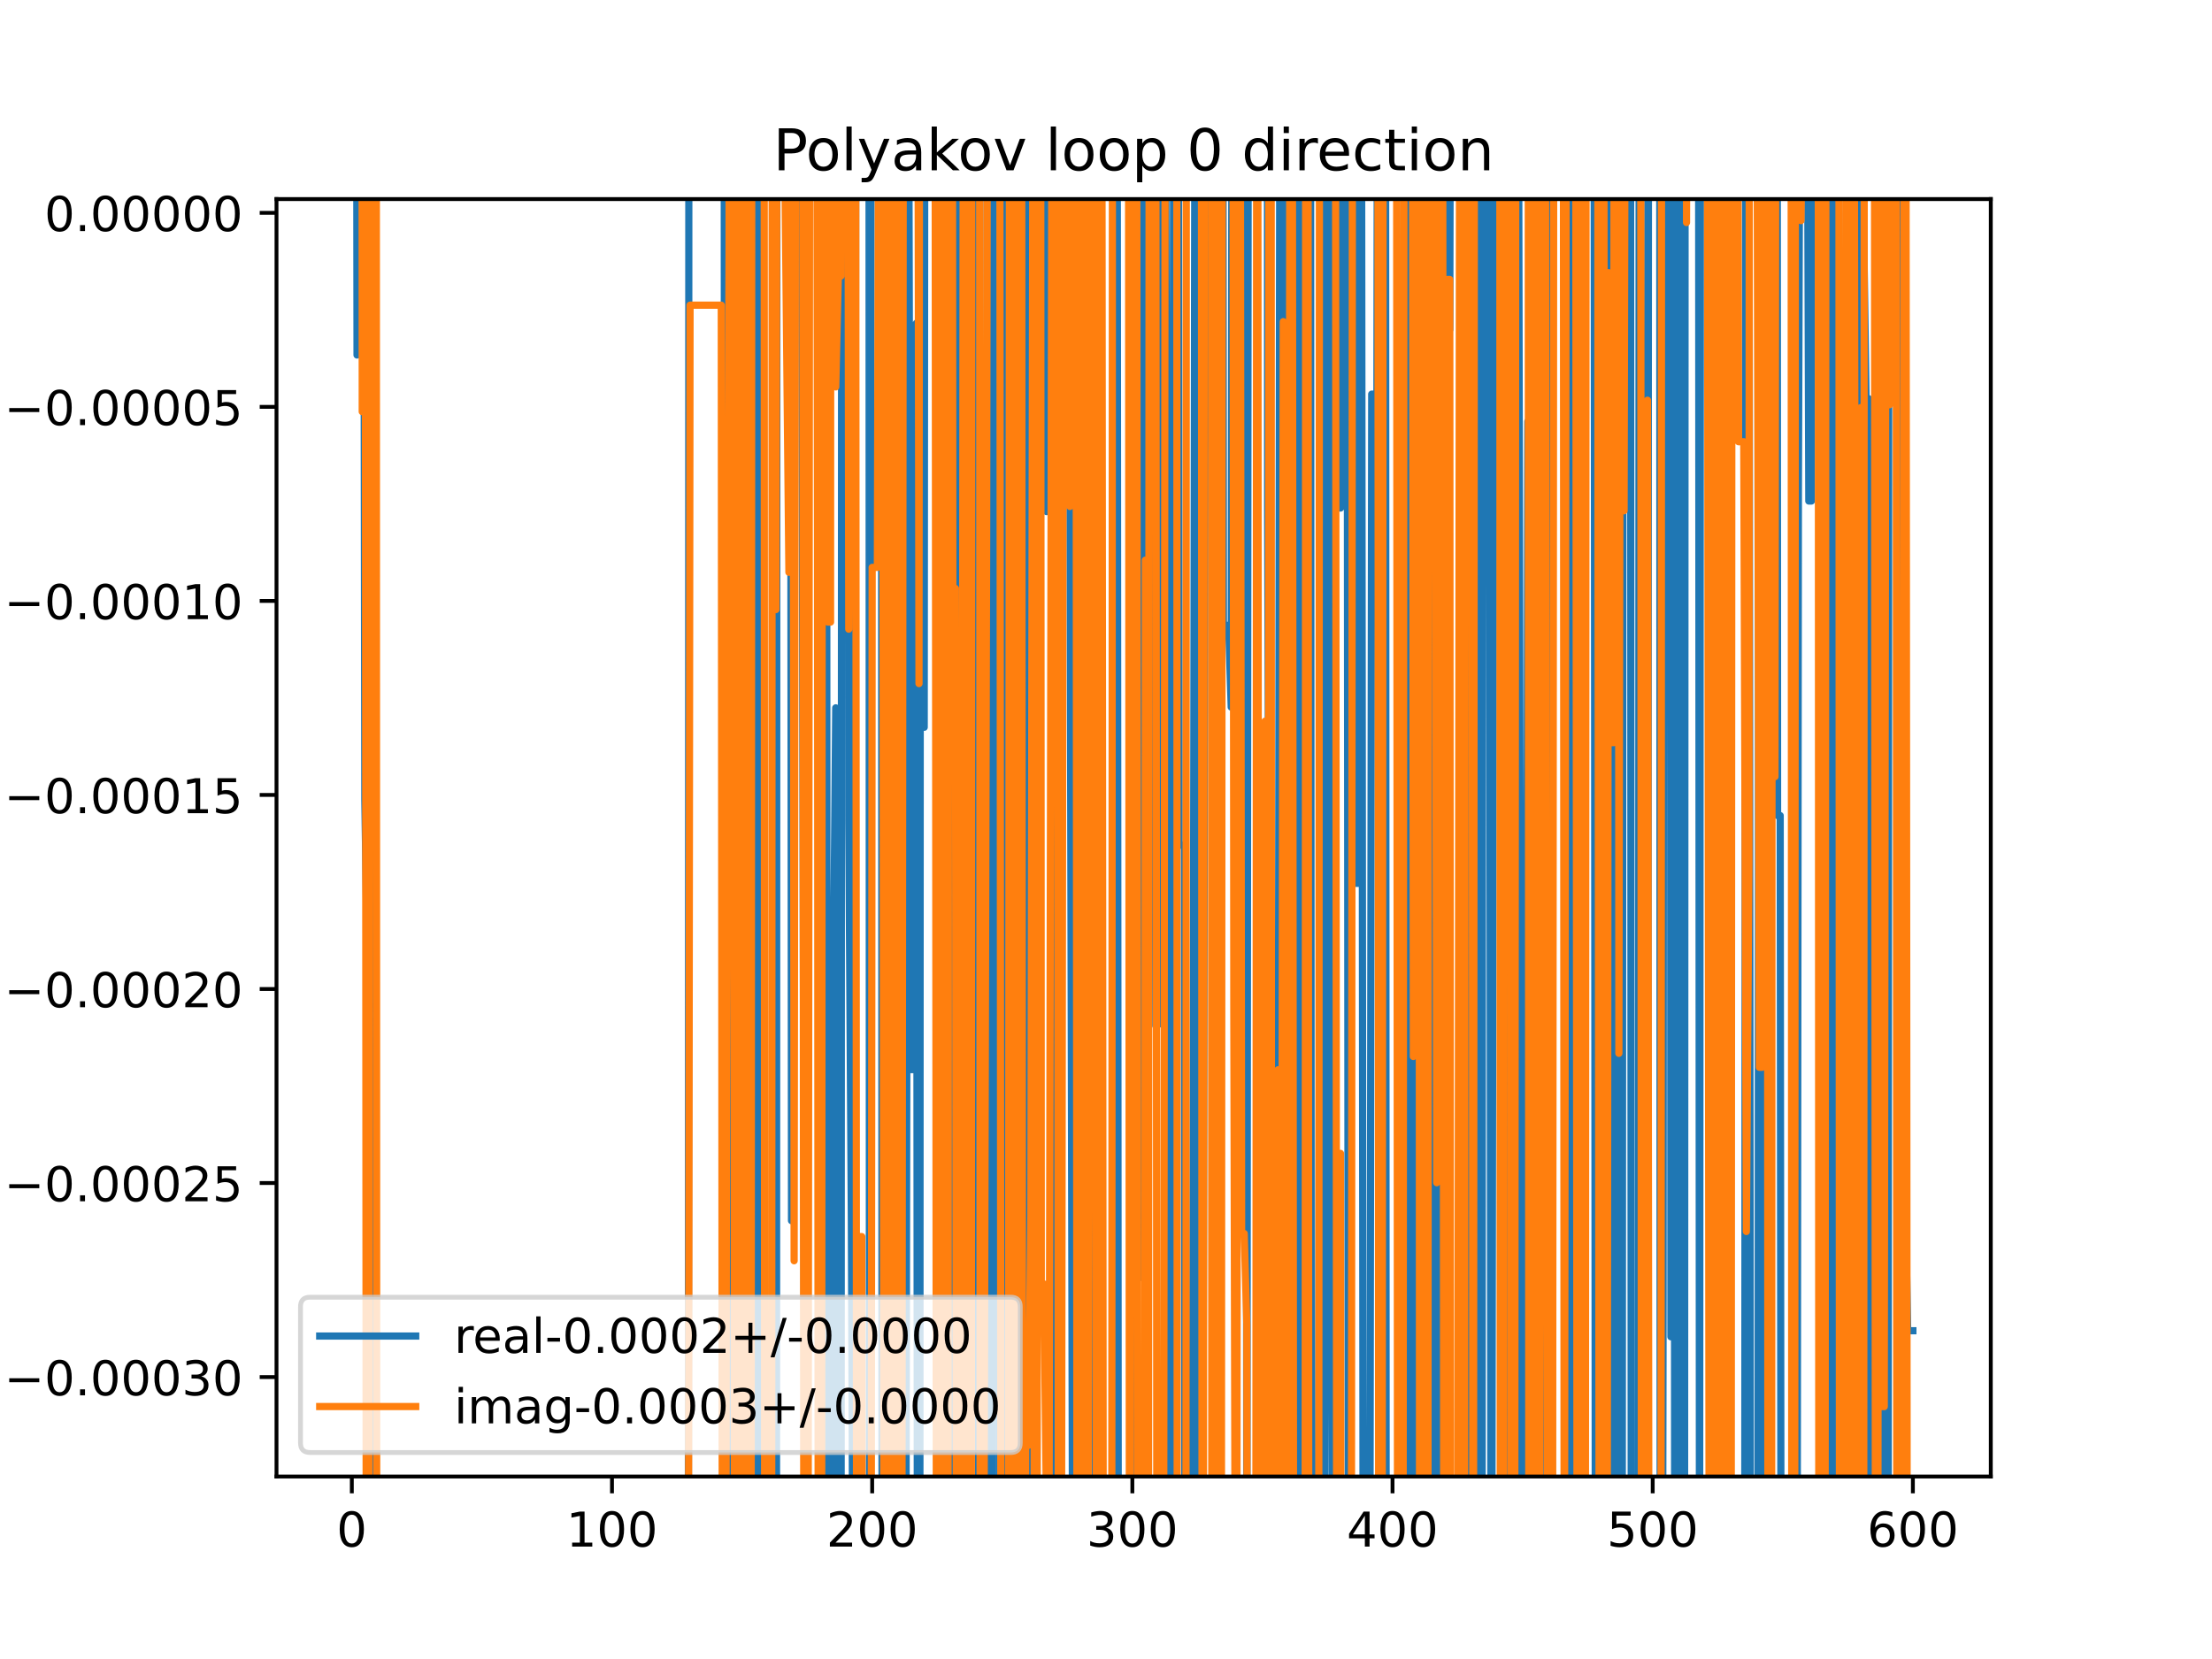 <?xml version="1.0" encoding="utf-8" standalone="no"?>
<!DOCTYPE svg PUBLIC "-//W3C//DTD SVG 1.1//EN"
  "http://www.w3.org/Graphics/SVG/1.1/DTD/svg11.dtd">
<!-- Created with matplotlib (https://matplotlib.org/) -->
<svg height="345.6pt" version="1.1" viewBox="0 0 460.8 345.6" width="460.8pt" xmlns="http://www.w3.org/2000/svg" xmlns:xlink="http://www.w3.org/1999/xlink">
 <defs>
  <style type="text/css">
*{stroke-linecap:butt;stroke-linejoin:round;}
  </style>
 </defs>
 <g id="figure_1">
  <g id="patch_1">
   <path d="M 0 345.6 
L 460.8 345.6 
L 460.8 0 
L 0 0 
z
" style="fill:#ffffff;"/>
  </g>
  <g id="axes_1">
   <g id="patch_2">
    <path d="M 57.6 307.584 
L 414.72 307.584 
L 414.72 41.472 
L 57.6 41.472 
z
" style="fill:#ffffff;"/>
   </g>
   <g id="matplotlib.axis_1">
    <g id="xtick_1">
     <g id="line2d_1">
      <defs>
       <path d="M 0 0 
L 0 3.5 
" id="macf1216d82" style="stroke:#000000;stroke-width:0.8;"/>
      </defs>
      <g>
       <use style="stroke:#000000;stroke-width:0.8;" x="73.291" xlink:href="#macf1216d82" y="307.584"/>
      </g>
     </g>
     <g id="text_1">
      <!-- 0 -->
      <defs>
       <path d="M 31.781 66.406 
Q 24.172 66.406 20.328 58.906 
Q 16.5 51.422 16.5 36.375 
Q 16.5 21.391 20.328 13.891 
Q 24.172 6.391 31.781 6.391 
Q 39.453 6.391 43.281 13.891 
Q 47.125 21.391 47.125 36.375 
Q 47.125 51.422 43.281 58.906 
Q 39.453 66.406 31.781 66.406 
z
M 31.781 74.219 
Q 44.047 74.219 50.516 64.516 
Q 56.984 54.828 56.984 36.375 
Q 56.984 17.969 50.516 8.266 
Q 44.047 -1.422 31.781 -1.422 
Q 19.531 -1.422 13.062 8.266 
Q 6.594 17.969 6.594 36.375 
Q 6.594 54.828 13.062 64.516 
Q 19.531 74.219 31.781 74.219 
z
" id="DejaVuSans-48"/>
      </defs>
      <g transform="translate(70.109 322.182)scale(0.1 -0.1)">
       <use xlink:href="#DejaVuSans-48"/>
      </g>
     </g>
    </g>
    <g id="xtick_2">
     <g id="line2d_2">
      <g>
       <use style="stroke:#000000;stroke-width:0.8;" x="127.49" xlink:href="#macf1216d82" y="307.584"/>
      </g>
     </g>
     <g id="text_2">
      <!-- 100 -->
      <defs>
       <path d="M 12.406 8.297 
L 28.516 8.297 
L 28.516 63.922 
L 10.984 60.406 
L 10.984 69.391 
L 28.422 72.906 
L 38.281 72.906 
L 38.281 8.297 
L 54.391 8.297 
L 54.391 0 
L 12.406 0 
z
" id="DejaVuSans-49"/>
      </defs>
      <g transform="translate(117.946 322.182)scale(0.1 -0.1)">
       <use xlink:href="#DejaVuSans-49"/>
       <use x="63.623" xlink:href="#DejaVuSans-48"/>
       <use x="127.246" xlink:href="#DejaVuSans-48"/>
      </g>
     </g>
    </g>
    <g id="xtick_3">
     <g id="line2d_3">
      <g>
       <use style="stroke:#000000;stroke-width:0.8;" x="181.69" xlink:href="#macf1216d82" y="307.584"/>
      </g>
     </g>
     <g id="text_3">
      <!-- 200 -->
      <defs>
       <path d="M 19.188 8.297 
L 53.609 8.297 
L 53.609 0 
L 7.328 0 
L 7.328 8.297 
Q 12.938 14.109 22.625 23.891 
Q 32.328 33.688 34.812 36.531 
Q 39.547 41.844 41.422 45.531 
Q 43.312 49.219 43.312 52.781 
Q 43.312 58.594 39.234 62.25 
Q 35.156 65.922 28.609 65.922 
Q 23.969 65.922 18.812 64.312 
Q 13.672 62.703 7.812 59.422 
L 7.812 69.391 
Q 13.766 71.781 18.938 73 
Q 24.125 74.219 28.422 74.219 
Q 39.75 74.219 46.484 68.547 
Q 53.219 62.891 53.219 53.422 
Q 53.219 48.922 51.531 44.891 
Q 49.859 40.875 45.406 35.406 
Q 44.188 33.984 37.641 27.219 
Q 31.109 20.453 19.188 8.297 
z
" id="DejaVuSans-50"/>
      </defs>
      <g transform="translate(172.146 322.182)scale(0.1 -0.1)">
       <use xlink:href="#DejaVuSans-50"/>
       <use x="63.623" xlink:href="#DejaVuSans-48"/>
       <use x="127.246" xlink:href="#DejaVuSans-48"/>
      </g>
     </g>
    </g>
    <g id="xtick_4">
     <g id="line2d_4">
      <g>
       <use style="stroke:#000000;stroke-width:0.8;" x="235.889" xlink:href="#macf1216d82" y="307.584"/>
      </g>
     </g>
     <g id="text_4">
      <!-- 300 -->
      <defs>
       <path d="M 40.578 39.312 
Q 47.656 37.797 51.625 33 
Q 55.609 28.219 55.609 21.188 
Q 55.609 10.406 48.188 4.484 
Q 40.766 -1.422 27.094 -1.422 
Q 22.516 -1.422 17.656 -0.516 
Q 12.797 0.391 7.625 2.203 
L 7.625 11.719 
Q 11.719 9.328 16.594 8.109 
Q 21.484 6.891 26.812 6.891 
Q 36.078 6.891 40.938 10.547 
Q 45.797 14.203 45.797 21.188 
Q 45.797 27.641 41.281 31.266 
Q 36.766 34.906 28.719 34.906 
L 20.219 34.906 
L 20.219 43.016 
L 29.109 43.016 
Q 36.375 43.016 40.234 45.922 
Q 44.094 48.828 44.094 54.297 
Q 44.094 59.906 40.109 62.906 
Q 36.141 65.922 28.719 65.922 
Q 24.656 65.922 20.016 65.031 
Q 15.375 64.156 9.812 62.312 
L 9.812 71.094 
Q 15.438 72.656 20.344 73.438 
Q 25.25 74.219 29.594 74.219 
Q 40.828 74.219 47.359 69.109 
Q 53.906 64.016 53.906 55.328 
Q 53.906 49.266 50.438 45.094 
Q 46.969 40.922 40.578 39.312 
z
" id="DejaVuSans-51"/>
      </defs>
      <g transform="translate(226.345 322.182)scale(0.1 -0.1)">
       <use xlink:href="#DejaVuSans-51"/>
       <use x="63.623" xlink:href="#DejaVuSans-48"/>
       <use x="127.246" xlink:href="#DejaVuSans-48"/>
      </g>
     </g>
    </g>
    <g id="xtick_5">
     <g id="line2d_5">
      <g>
       <use style="stroke:#000000;stroke-width:0.8;" x="290.088" xlink:href="#macf1216d82" y="307.584"/>
      </g>
     </g>
     <g id="text_5">
      <!-- 400 -->
      <defs>
       <path d="M 37.797 64.312 
L 12.891 25.391 
L 37.797 25.391 
z
M 35.203 72.906 
L 47.609 72.906 
L 47.609 25.391 
L 58.016 25.391 
L 58.016 17.188 
L 47.609 17.188 
L 47.609 0 
L 37.797 0 
L 37.797 17.188 
L 4.891 17.188 
L 4.891 26.703 
z
" id="DejaVuSans-52"/>
      </defs>
      <g transform="translate(280.545 322.182)scale(0.1 -0.1)">
       <use xlink:href="#DejaVuSans-52"/>
       <use x="63.623" xlink:href="#DejaVuSans-48"/>
       <use x="127.246" xlink:href="#DejaVuSans-48"/>
      </g>
     </g>
    </g>
    <g id="xtick_6">
     <g id="line2d_6">
      <g>
       <use style="stroke:#000000;stroke-width:0.8;" x="344.288" xlink:href="#macf1216d82" y="307.584"/>
      </g>
     </g>
     <g id="text_6">
      <!-- 500 -->
      <defs>
       <path d="M 10.797 72.906 
L 49.516 72.906 
L 49.516 64.594 
L 19.828 64.594 
L 19.828 46.734 
Q 21.969 47.469 24.109 47.828 
Q 26.266 48.188 28.422 48.188 
Q 40.625 48.188 47.75 41.5 
Q 54.891 34.812 54.891 23.391 
Q 54.891 11.625 47.562 5.094 
Q 40.234 -1.422 26.906 -1.422 
Q 22.312 -1.422 17.547 -0.641 
Q 12.797 0.141 7.719 1.703 
L 7.719 11.625 
Q 12.109 9.234 16.797 8.062 
Q 21.484 6.891 26.703 6.891 
Q 35.156 6.891 40.078 11.328 
Q 45.016 15.766 45.016 23.391 
Q 45.016 31 40.078 35.438 
Q 35.156 39.891 26.703 39.891 
Q 22.75 39.891 18.812 39.016 
Q 14.891 38.141 10.797 36.281 
z
" id="DejaVuSans-53"/>
      </defs>
      <g transform="translate(334.744 322.182)scale(0.1 -0.1)">
       <use xlink:href="#DejaVuSans-53"/>
       <use x="63.623" xlink:href="#DejaVuSans-48"/>
       <use x="127.246" xlink:href="#DejaVuSans-48"/>
      </g>
     </g>
    </g>
    <g id="xtick_7">
     <g id="line2d_7">
      <g>
       <use style="stroke:#000000;stroke-width:0.8;" x="398.487" xlink:href="#macf1216d82" y="307.584"/>
      </g>
     </g>
     <g id="text_7">
      <!-- 600 -->
      <defs>
       <path d="M 33.016 40.375 
Q 26.375 40.375 22.484 35.828 
Q 18.609 31.297 18.609 23.391 
Q 18.609 15.531 22.484 10.953 
Q 26.375 6.391 33.016 6.391 
Q 39.656 6.391 43.531 10.953 
Q 47.406 15.531 47.406 23.391 
Q 47.406 31.297 43.531 35.828 
Q 39.656 40.375 33.016 40.375 
z
M 52.594 71.297 
L 52.594 62.312 
Q 48.875 64.062 45.094 64.984 
Q 41.312 65.922 37.594 65.922 
Q 27.828 65.922 22.672 59.328 
Q 17.531 52.734 16.797 39.406 
Q 19.672 43.656 24.016 45.922 
Q 28.375 48.188 33.594 48.188 
Q 44.578 48.188 50.953 41.516 
Q 57.328 34.859 57.328 23.391 
Q 57.328 12.156 50.688 5.359 
Q 44.047 -1.422 33.016 -1.422 
Q 20.359 -1.422 13.672 8.266 
Q 6.984 17.969 6.984 36.375 
Q 6.984 53.656 15.188 63.938 
Q 23.391 74.219 37.203 74.219 
Q 40.922 74.219 44.703 73.484 
Q 48.484 72.75 52.594 71.297 
z
" id="DejaVuSans-54"/>
      </defs>
      <g transform="translate(388.944 322.182)scale(0.1 -0.1)">
       <use xlink:href="#DejaVuSans-54"/>
       <use x="63.623" xlink:href="#DejaVuSans-48"/>
       <use x="127.246" xlink:href="#DejaVuSans-48"/>
      </g>
     </g>
    </g>
   </g>
   <g id="matplotlib.axis_2">
    <g id="ytick_1">
     <g id="line2d_8">
      <defs>
       <path d="M 0 0 
L -3.5 0 
" id="m97158132b6" style="stroke:#000000;stroke-width:0.8;"/>
      </defs>
      <g>
       <use style="stroke:#000000;stroke-width:0.8;" x="57.6" xlink:href="#m97158132b6" y="286.867"/>
      </g>
     </g>
     <g id="text_8">
      <!-- −0.00030 -->
      <defs>
       <path d="M 10.594 35.5 
L 73.188 35.5 
L 73.188 27.203 
L 10.594 27.203 
z
" id="DejaVuSans-8722"/>
       <path d="M 10.688 12.406 
L 21 12.406 
L 21 0 
L 10.688 0 
z
" id="DejaVuSans-46"/>
      </defs>
      <g transform="translate(0.867 290.666)scale(0.1 -0.1)">
       <use xlink:href="#DejaVuSans-8722"/>
       <use x="83.789" xlink:href="#DejaVuSans-48"/>
       <use x="147.412" xlink:href="#DejaVuSans-46"/>
       <use x="179.199" xlink:href="#DejaVuSans-48"/>
       <use x="242.822" xlink:href="#DejaVuSans-48"/>
       <use x="306.445" xlink:href="#DejaVuSans-48"/>
       <use x="370.068" xlink:href="#DejaVuSans-51"/>
       <use x="433.691" xlink:href="#DejaVuSans-48"/>
      </g>
     </g>
    </g>
    <g id="ytick_2">
     <g id="line2d_9">
      <g>
       <use style="stroke:#000000;stroke-width:0.8;" x="57.6" xlink:href="#m97158132b6" y="246.445"/>
      </g>
     </g>
     <g id="text_9">
      <!-- −0.00025 -->
      <g transform="translate(0.867 250.244)scale(0.1 -0.1)">
       <use xlink:href="#DejaVuSans-8722"/>
       <use x="83.789" xlink:href="#DejaVuSans-48"/>
       <use x="147.412" xlink:href="#DejaVuSans-46"/>
       <use x="179.199" xlink:href="#DejaVuSans-48"/>
       <use x="242.822" xlink:href="#DejaVuSans-48"/>
       <use x="306.445" xlink:href="#DejaVuSans-48"/>
       <use x="370.068" xlink:href="#DejaVuSans-50"/>
       <use x="433.691" xlink:href="#DejaVuSans-53"/>
      </g>
     </g>
    </g>
    <g id="ytick_3">
     <g id="line2d_10">
      <g>
       <use style="stroke:#000000;stroke-width:0.8;" x="57.6" xlink:href="#m97158132b6" y="206.023"/>
      </g>
     </g>
     <g id="text_10">
      <!-- −0.00020 -->
      <g transform="translate(0.867 209.822)scale(0.1 -0.1)">
       <use xlink:href="#DejaVuSans-8722"/>
       <use x="83.789" xlink:href="#DejaVuSans-48"/>
       <use x="147.412" xlink:href="#DejaVuSans-46"/>
       <use x="179.199" xlink:href="#DejaVuSans-48"/>
       <use x="242.822" xlink:href="#DejaVuSans-48"/>
       <use x="306.445" xlink:href="#DejaVuSans-48"/>
       <use x="370.068" xlink:href="#DejaVuSans-50"/>
       <use x="433.691" xlink:href="#DejaVuSans-48"/>
      </g>
     </g>
    </g>
    <g id="ytick_4">
     <g id="line2d_11">
      <g>
       <use style="stroke:#000000;stroke-width:0.8;" x="57.6" xlink:href="#m97158132b6" y="165.601"/>
      </g>
     </g>
     <g id="text_11">
      <!-- −0.00015 -->
      <g transform="translate(0.867 169.401)scale(0.1 -0.1)">
       <use xlink:href="#DejaVuSans-8722"/>
       <use x="83.789" xlink:href="#DejaVuSans-48"/>
       <use x="147.412" xlink:href="#DejaVuSans-46"/>
       <use x="179.199" xlink:href="#DejaVuSans-48"/>
       <use x="242.822" xlink:href="#DejaVuSans-48"/>
       <use x="306.445" xlink:href="#DejaVuSans-48"/>
       <use x="370.068" xlink:href="#DejaVuSans-49"/>
       <use x="433.691" xlink:href="#DejaVuSans-53"/>
      </g>
     </g>
    </g>
    <g id="ytick_5">
     <g id="line2d_12">
      <g>
       <use style="stroke:#000000;stroke-width:0.8;" x="57.6" xlink:href="#m97158132b6" y="125.18"/>
      </g>
     </g>
     <g id="text_12">
      <!-- −0.00010 -->
      <g transform="translate(0.867 128.979)scale(0.1 -0.1)">
       <use xlink:href="#DejaVuSans-8722"/>
       <use x="83.789" xlink:href="#DejaVuSans-48"/>
       <use x="147.412" xlink:href="#DejaVuSans-46"/>
       <use x="179.199" xlink:href="#DejaVuSans-48"/>
       <use x="242.822" xlink:href="#DejaVuSans-48"/>
       <use x="306.445" xlink:href="#DejaVuSans-48"/>
       <use x="370.068" xlink:href="#DejaVuSans-49"/>
       <use x="433.691" xlink:href="#DejaVuSans-48"/>
      </g>
     </g>
    </g>
    <g id="ytick_6">
     <g id="line2d_13">
      <g>
       <use style="stroke:#000000;stroke-width:0.8;" x="57.6" xlink:href="#m97158132b6" y="84.758"/>
      </g>
     </g>
     <g id="text_13">
      <!-- −0.00005 -->
      <g transform="translate(0.867 88.557)scale(0.1 -0.1)">
       <use xlink:href="#DejaVuSans-8722"/>
       <use x="83.789" xlink:href="#DejaVuSans-48"/>
       <use x="147.412" xlink:href="#DejaVuSans-46"/>
       <use x="179.199" xlink:href="#DejaVuSans-48"/>
       <use x="242.822" xlink:href="#DejaVuSans-48"/>
       <use x="306.445" xlink:href="#DejaVuSans-48"/>
       <use x="370.068" xlink:href="#DejaVuSans-48"/>
       <use x="433.691" xlink:href="#DejaVuSans-53"/>
      </g>
     </g>
    </g>
    <g id="ytick_7">
     <g id="line2d_14">
      <g>
       <use style="stroke:#000000;stroke-width:0.8;" x="57.6" xlink:href="#m97158132b6" y="44.336"/>
      </g>
     </g>
     <g id="text_14">
      <!-- 0.00000 -->
      <g transform="translate(9.247 48.135)scale(0.1 -0.1)">
       <use xlink:href="#DejaVuSans-48"/>
       <use x="63.623" xlink:href="#DejaVuSans-46"/>
       <use x="95.41" xlink:href="#DejaVuSans-48"/>
       <use x="159.033" xlink:href="#DejaVuSans-48"/>
       <use x="222.656" xlink:href="#DejaVuSans-48"/>
       <use x="286.279" xlink:href="#DejaVuSans-48"/>
       <use x="349.902" xlink:href="#DejaVuSans-48"/>
      </g>
     </g>
    </g>
   </g>
   <g id="line2d_15">
    <path clip-path="url(#pd4bbd27fff)" d="M 74.273 -1 
L 74.375 73.958 
L 74.438 -1 
M 75.751 -1 
L 76.001 166.616 
L 76.543 202.01 
L 76.707 -1 
M 77.238 -1 
L 77.353 346.6 
M 143.391 346.6 
L 143.509 -1 
M 150.851 -1 
L 151.066 346.6 
M 151.688 346.6 
L 151.941 -1 
M 153.147 -1 
L 153.299 346.6 
M 154.205 346.6 
L 154.321 -1 
M 157.538 -1 
L 157.801 346.6 
M 157.975 346.6 
L 158.384 178.918 
L 158.926 178.918 
L 159.096 -1 
M 161.243 -1 
L 161.421 346.6 
M 161.753 346.6 
L 161.85 -1 
M 164.653 -1 
L 164.888 254.29 
L 165.23 -1 
M 167.002 -1 
L 167.056 66.248 
L 167.598 307.107 
L 168.14 307.107 
L 168.554 -1 
M 170.6 -1 
L 170.817 346.6 
M 171.072 346.6 
L 171.392 270.387 
L 171.523 -1 
M 172.198 -1 
L 172.306 346.6 
M 173.451 346.6 
L 173.56 209.475 
L 174.102 147.457 
L 174.49 346.6 
M 175.215 346.6 
L 175.343 -1 
M 176.735 -1 
L 176.812 170.971 
L 177.354 254.156 
L 177.724 346.6 
M 177.94 346.6 
L 178.297 -1 
M 181.028 -1 
L 181.133 346.6 
M 181.189 346.6 
L 181.485 -1 
M 183.61 -1 
L 183.756 346.6 
M 184.175 346.6 
L 184.527 -1 
M 185.216 -1 
L 185.382 346.6 
M 185.637 346.6 
L 185.886 -1 
M 187.272 -1 
L 187.542 346.6 
M 188.688 346.6 
L 189.277 6.671 
L 189.819 222.82 
L 190.361 222.82 
L 190.903 67.337 
L 191.115 346.6 
M 191.62 346.6 
L 191.758 -1 
M 192.416 -1 
L 192.529 151.507 
L 192.662 -1 
M 197.901 -1 
L 197.949 112.088 
L 198.488 346.6 
M 199.038 346.6 
L 199.575 157.812 
L 199.842 -1 
M 200.195 -1 
L 200.359 346.6 
M 201.152 346.6 
L 201.201 282.322 
L 201.613 -1 
M 201.872 -1 
L 202.285 286.526 
L 202.635 -1 
M 203.656 -1 
L 203.895 346.6 
M 203.926 346.6 
L 204.144 -1 
M 205.844 -1 
L 206.113 346.6 
M 206.774 346.6 
L 206.869 -1 
M 208.143 -1 
L 208.32 346.6 
M 209.122 346.6 
L 209.273 -1 
M 209.809 -1 
L 209.873 17.274 
L 210.415 310.636 
L 210.957 310.636 
L 211.013 346.6 
M 212.304 346.6 
L 212.466 -1 
M 213.396 -1 
L 213.616 346.6 
M 214.284 346.6 
L 214.604 -1 
M 214.922 -1 
L 215.293 346.6 
M 215.856 346.6 
L 216.395 -1 
M 217.846 -1 
L 218.003 106.564 
L 218.545 106.564 
L 218.648 -1 
M 219.263 -1 
L 219.396 346.6 
M 220.685 346.6 
L 220.713 309.157 
L 221.255 49.854 
L 221.497 -1 
M 222.552 -1 
L 222.881 96.165 
L 223.423 321.913 
L 223.965 331.975 
L 224.274 -1 
M 224.674 -1 
L 224.905 346.6 
M 225.197 346.6 
L 225.435 -1 
M 227.88 -1 
L 228.192 346.6 
M 228.357 346.6 
L 228.516 -1 
M 232.728 -1 
L 232.969 346.6 
M 236.04 346.6 
L 236.253 -1 
M 237.39 -1 
L 237.515 266.124 
L 238.057 266.124 
L 238.599 249.99 
L 238.91 -1 
M 240.422 -1 
L 240.767 213.677 
L 241.309 213.419 
L 241.469 -1 
M 242.778 -1 
L 242.935 67.589 
L 243.461 346.6 
M 244.031 346.6 
L 244.522 -1 
M 245.476 -1 
L 245.645 176.06 
L 246.729 176.06 
L 246.832 346.6 
M 248.377 346.6 
L 248.897 32.649 
L 249.304 346.6 
M 249.548 346.6 
L 249.913 -1 
M 250.065 -1 
L 250.516 346.6 
M 250.534 346.6 
L 251.065 70.134 
L 251.607 70.134 
L 251.682 -1 
M 254.757 -1 
L 254.859 130.27 
L 255.943 130.27 
L 256.485 147.307 
L 256.644 -1 
M 259.503 -1 
L 259.737 340.682 
L 260.043 -1 
M 264.024 -1 
L 264.073 106.065 
L 264.615 273.755 
L 265.157 341.399 
L 265.699 225.872 
L 266.241 276.344 
L 266.637 -1 
M 266.884 -1 
L 267.23 346.6 
M 267.971 346.6 
L 268.11 -1 
M 270.443 -1 
L 270.577 32.826 
L 270.736 346.6 
M 271.409 346.6 
L 271.543 -1 
M 271.837 -1 
L 272.039 346.6 
M 272.337 346.6 
L 272.501 -1 
M 273.006 -1 
L 273.183 346.6 
M 274.586 346.6 
L 274.913 185.274 
L 275.44 346.6 
M 275.999 346.6 
L 276.167 -1 
M 276.99 -1 
L 277.081 151.735 
L 277.623 325.549 
L 277.833 -1 
M 278.619 -1 
L 278.707 98.52 
L 279.249 105.839 
L 279.791 48.345 
L 279.861 -1 
M 280.605 -1 
L 280.875 323.286 
L 281.417 73.797 
L 281.462 -1 
M 282.4 -1 
L 282.501 184.015 
L 283.043 184.015 
L 283.502 -1 
M 283.619 -1 
L 283.979 346.6 
M 285.355 346.6 
L 285.752 82.106 
L 286.836 82.106 
L 286.953 -1 
M 287.61 -1 
L 287.874 346.6 
M 287.96 346.6 
L 288.182 -1 
M 288.634 -1 
L 288.77 346.6 
M 292.321 346.6 
L 292.488 -1 
M 293.027 -1 
L 293.151 346.6 
M 293.602 346.6 
L 293.772 -1 
M 293.966 -1 
L 294.097 346.6 
M 294.839 346.6 
L 294.966 79.181 
L 295.207 -1 
M 295.561 -1 
L 295.742 346.6 
M 296.393 346.6 
L 296.6 -1 
M 297.82 -1 
L 298.218 284.154 
L 298.76 284.154 
L 298.808 346.6 
M 299.571 346.6 
L 299.716 -1 
M 300.914 -1 
L 300.928 8.921 
L 301.47 68.66 
L 302.012 68.66 
L 302.164 -1 
M 304.997 -1 
L 305.163 346.6 
M 305.397 346.6 
L 305.614 -1 
M 306.117 -1 
L 306.348 228.84 
L 306.89 207.878 
L 307.007 -1 
M 308.298 -1 
L 308.384 346.6 
M 308.741 346.6 
L 308.886 -1 
M 310.178 -1 
L 310.625 346.6 
M 310.754 346.6 
L 311.226 32.719 
L 311.768 58.813 
L 311.83 -1 
M 313.063 -1 
L 313.243 346.6 
M 314.126 346.6 
L 314.352 -1 
M 315.253 -1 
L 315.387 346.6 
M 315.831 346.6 
L 316.035 -1 
M 316.306 -1 
L 317.003 346.6 
M 317.856 346.6 
L 318.272 87.785 
L 318.814 144.985 
L 319.26 346.6 
M 319.411 346.6 
L 319.847 -1 
M 319.937 -1 
L 320.274 346.6 
M 320.795 346.6 
L 321.492 -1 
M 321.826 -1 
L 322.066 11.664 
L 322.073 -1 
M 322.901 -1 
L 323.008 346.6 
M 323.323 346.6 
L 323.452 -1 
M 326.7 -1 
L 326.859 346.6 
M 327.453 346.6 
L 327.486 334.516 
L 327.795 -1 
M 328.267 -1 
L 328.57 321.868 
L 329.112 114.988 
L 329.86 -1 
M 332.076 -1 
L 332.35 346.6 
M 332.385 346.6 
L 332.804 -1 
M 333.673 -1 
L 334.105 346.6 
M 334.69 346.6 
L 334.809 -1 
M 335.376 -1 
L 335.511 346.6 
M 336.247 346.6 
L 336.361 -1 
M 337.487 -1 
L 337.664 346.6 
M 337.93 346.6 
L 338.146 -1 
M 339.671 -1 
L 339.827 346.6 
M 341.294 346.6 
L 341.482 -1 
M 341.792 -1 
L 342.12 269.403 
L 342.662 219.021 
L 343.065 346.6 
M 343.228 346.6 
L 343.418 -1 
M 345.749 -1 
L 345.847 346.6 
M 346.324 346.6 
L 346.456 270.423 
L 346.592 -1 
M 347.943 -1 
L 348.082 278.477 
L 348.369 -1 
M 348.726 -1 
L 348.869 346.6 
M 349.496 346.6 
L 349.656 -1 
M 350.327 -1 
L 350.561 346.6 
M 350.919 346.6 
L 351.048 -1 
M 353.841 -1 
L 354.037 346.6 
M 354.051 346.6 
L 354.248 -1 
M 356.441 -1 
L 356.597 346.6 
M 356.942 346.6 
L 357.129 -1 
M 358.494 -1 
L 358.685 346.6 
M 359.215 346.6 
L 359.452 -1 
M 360.221 -1 
L 360.373 346.6 
M 363.451 346.6 
L 363.655 -1 
M 364.304 -1 
L 364.342 17.332 
L 364.665 346.6 
M 366.227 346.6 
L 366.427 -1 
M 367.108 -1 
L 367.245 346.6 
M 368.435 346.6 
L 368.601 -1 
M 370.226 -1 
L 370.304 169.899 
L 370.846 169.899 
L 371.024 346.6 
M 374.369 346.6 
L 374.64 102.012 
L 374.992 -1 
M 376.456 -1 
L 376.808 104.374 
L 377.349 104.374 
L 377.388 -1 
M 378.938 -1 
L 378.975 103.712 
L 379.074 -1 
M 380.244 -1 
L 380.419 346.6 
M 380.842 346.6 
L 381.072 -1 
M 381.208 -1 
L 381.414 346.6 
M 381.926 346.6 
L 382.11 -1 
M 383.017 -1 
L 383.21 346.6 
M 383.803 346.6 
L 383.853 327.893 
L 384.395 327.893 
L 384.911 -1 
M 386.029 -1 
L 386.403 346.6 
M 386.641 346.6 
L 386.82 -1 
M 387.5 -1 
L 387.647 206.23 
L 388.189 44.521 
L 388.731 83.048 
L 389.273 83.048 
L 389.558 346.6 
M 390.676 346.6 
L 390.899 180.125 
L 391.032 346.6 
M 391.679 346.6 
L 391.839 -1 
M 392.66 -1 
L 392.809 346.6 
M 393.327 346.6 
L 393.477 -1 
M 396.18 -1 
L 396.319 225.748 
L 396.861 246.844 
L 397.403 277.222 
L 398.487 277.222 
L 398.487 277.222 
" style="fill:none;stroke:#1f77b4;stroke-linecap:square;stroke-width:1.5;"/>
   </g>
   <g id="line2d_16">
    <path clip-path="url(#pd4bbd27fff)" d="M 75.422 -1 
L 75.459 85.758 
L 75.702 -1 
M 76.072 -1 
L 76.304 346.6 
M 76.809 346.6 
L 77.069 -1 
M 78.391 -1 
L 78.481 346.6 
M 143.405 346.6 
L 143.75 63.572 
L 150.254 63.572 
L 150.476 346.6 
M 151.221 346.6 
L 151.338 233.983 
L 151.88 50.504 
L 151.906 -1 
M 152.836 -1 
L 153.003 346.6 
M 154.222 346.6 
L 154.346 -1 
M 155.42 -1 
L 155.512 346.6 
M 156.471 346.6 
L 156.617 -1 
M 157.834 -1 
L 157.842 4.181 
L 157.845 -1 
M 159.189 -1 
L 159.295 346.6 
M 160.749 346.6 
L 160.87 -1 
M 161.546 -1 
L 161.636 126.984 
L 161.901 -1 
M 163.251 -1 
L 163.262 11.284 
L 164.346 119.217 
L 164.502 -1 
M 165.175 -1 
L 165.43 262.639 
L 165.746 -1 
M 167.199 -1 
L 167.46 346.6 
M 168.328 346.6 
L 168.684 -1 
M 170.144 -1 
L 170.308 113.279 
L 170.455 346.6 
M 171.159 346.6 
L 171.331 -1 
M 172.098 -1 
L 172.476 129.591 
L 173.018 129.591 
L 173.072 -1 
M 174.066 -1 
L 174.102 80.598 
L 174.644 57.503 
L 175.186 57.503 
L 175.294 -1 
M 176.616 -1 
L 176.812 131.067 
L 177.196 -1 
M 178.256 -1 
L 178.438 339.425 
L 178.98 257.605 
L 179.522 257.605 
L 179.639 346.6 
M 181.482 346.6 
L 181.69 118.199 
L 182.774 118.199 
L 183.081 -1 
M 183.863 -1 
L 184.136 346.6 
M 185.038 346.6 
L 185.16 -1 
M 186.35 -1 
L 186.451 346.6 
M 186.869 346.6 
L 187.11 30.317 
L 187.417 346.6 
M 187.872 346.6 
L 188.189 -1 
M 191.206 -1 
L 191.445 142.401 
L 191.563 -1 
M 194.791 -1 
L 195.08 346.6 
M 195.326 346.6 
L 195.481 -1 
M 196.571 -1 
L 196.719 346.6 
M 197.485 346.6 
L 197.648 -1 
M 198.404 -1 
L 198.491 122.589 
L 199.033 122.589 
L 199.246 346.6 
M 200.306 346.6 
L 200.659 23.161 
L 200.933 346.6 
M 201.396 346.6 
L 201.609 -1 
M 201.887 -1 
L 202.115 346.6 
M 202.352 346.6 
L 202.441 -1 
M 204.072 -1 
L 204.194 346.6 
M 204.977 346.6 
L 204.995 320.797 
L 205.537 111.911 
L 205.711 -1 
M 208.276 -1 
L 208.511 346.6 
M 209.315 346.6 
L 209.331 334.2 
L 209.353 346.6 
M 210.072 346.6 
L 210.301 -1 
M 211.105 -1 
L 211.401 346.6 
M 211.62 346.6 
L 211.983 -1 
M 212.826 -1 
L 213.038 346.6 
M 213.536 346.6 
L 213.667 301.111 
L 214.209 301.111 
L 214.751 253.011 
L 215.212 -1 
M 215.312 -1 
L 215.455 346.6 
M 216.063 346.6 
L 216.149 -1 
M 216.797 -1 
L 216.919 267.124 
L 217.461 267.48 
L 218.003 314.943 
L 218.545 314.943 
L 219.178 -1 
M 220.209 -1 
L 220.478 346.6 
M 221.102 346.6 
L 221.602 -1 
M 222.744 -1 
L 222.881 105.504 
L 223.372 -1 
M 224.145 -1 
L 224.362 346.6 
M 225.08 346.6 
L 225.513 -1 
M 225.722 -1 
L 226.133 196.941 
L 226.675 322.248 
L 227.059 -1 
M 227.8 -1 
L 228.428 346.6 
M 228.966 346.6 
L 229.247 -1 
M 229.535 -1 
L 229.84 346.6 
M 231.597 346.6 
L 231.753 -1 
M 235.086 -1 
L 235.279 346.6 
M 235.444 346.6 
L 235.721 -1 
M 236.793 -1 
L 237.058 346.6 
M 238.476 346.6 
L 238.599 116.691 
L 238.86 346.6 
M 239.247 346.6 
L 239.396 -1 
M 240.777 -1 
L 240.999 346.6 
M 242.402 346.6 
L 242.741 -1 
M 245.145 -1 
L 245.238 346.6 
M 247.058 346.6 
L 247.133 -1 
M 250.279 -1 
L 250.417 346.6 
M 250.68 346.6 
L 250.886 -1 
M 252.366 -1 
L 252.448 346.6 
M 253.074 346.6 
L 253.204 -1 
M 253.843 -1 
L 254.148 346.6 
M 254.432 346.6 
L 254.64 -1 
M 256.848 -1 
L 257.027 210.088 
L 257.34 346.6 
M 257.647 346.6 
L 257.921 -1 
M 258.373 -1 
L 258.653 256.961 
L 259.195 256.961 
L 259.737 275.938 
L 259.806 346.6 
M 261.615 346.6 
L 261.799 -1 
M 262.018 -1 
L 262.213 346.6 
M 263.161 346.6 
L 263.531 150.242 
L 263.73 346.6 
M 264.201 346.6 
L 264.333 -1 
M 264.804 -1 
L 264.893 346.6 
M 265.786 346.6 
L 266.241 222.855 
L 266.536 346.6 
M 266.929 346.6 
L 267.325 67.006 
L 267.867 199.906 
L 268.281 346.6 
M 268.442 346.6 
L 268.701 -1 
M 269.213 -1 
L 269.484 346.6 
M 271.879 346.6 
L 271.998 -1 
M 272.483 -1 
L 272.647 346.6 
M 274.716 346.6 
L 274.879 -1 
M 278.202 -1 
L 278.461 346.6 
M 279.116 346.6 
L 279.249 240.275 
L 279.342 346.6 
M 281.514 346.6 
L 281.751 -1 
M 287.035 -1 
L 287.213 346.6 
M 287.93 346.6 
L 288.139 -1 
M 290.927 -1 
L 291.144 346.6 
M 292.284 346.6 
L 292.495 -1 
M 294.233 -1 
L 294.424 220.09 
L 294.812 -1 
M 295.59 -1 
L 295.73 346.6 
M 296.255 346.6 
L 296.344 -1 
M 296.851 -1 
L 296.945 346.6 
M 297.461 346.6 
L 297.622 -1 
M 298.847 -1 
L 299.302 246.381 
L 299.789 -1 
M 300.531 -1 
L 300.767 346.6 
M 301.174 346.6 
L 301.47 58.226 
L 302.012 58.226 
L 302.189 346.6 
M 303.666 346.6 
L 304.087 -1 
M 304.222 -1 
L 304.409 346.6 
M 305.07 346.6 
L 305.288 -1 
M 306.634 -1 
L 306.825 346.6 
M 306.956 346.6 
L 307.15 -1 
M 312.434 -1 
L 312.546 346.6 
M 313.19 346.6 
L 313.314 -1 
M 314.691 -1 
L 314.778 346.6 
M 315.538 346.6 
L 315.781 -1 
M 317.178 -1 
L 317.188 1.304 
L 317.73 1.304 
L 317.736 -1 
M 318.354 -1 
L 318.488 346.6 
M 319.053 346.6 
L 319.151 -1 
M 319.901 -1 
L 320.066 346.6 
M 320.752 346.6 
L 320.89 -1 
M 321.952 -1 
L 322.066 195.772 
L 322.471 346.6 
M 323.417 346.6 
L 323.686 -1 
M 325.683 -1 
L 325.842 346.6 
M 325.903 346.6 
L 326.29 -1 
M 328.238 -1 
L 328.546 346.6 
M 328.585 346.6 
L 328.783 -1 
M 329.932 -1 
L 330.116 346.6 
M 330.264 346.6 
L 330.419 -1 
M 332.854 -1 
L 332.906 117.278 
L 333.153 346.6 
M 333.632 346.6 
L 333.867 -1 
M 334.111 -1 
L 334.342 346.6 
M 334.801 346.6 
L 335.074 56.798 
L 335.616 154.711 
L 336.158 154.711 
L 336.237 -1 
M 337.136 -1 
L 337.242 219.429 
L 337.623 -1 
M 338.036 -1 
L 338.326 106.402 
L 338.574 -1 
M 341.8 -1 
L 341.935 346.6 
M 342.954 346.6 
L 343.204 83.376 
L 343.511 346.6 
M 346.021 346.6 
L 346.135 -1 
M 351.306 -1 
L 351.334 46.358 
L 351.452 -1 
M 354.042 -1 
L 354.044 1.978 
L 354.586 10.331 
L 355.67 10.331 
L 356.068 346.6 
M 356.939 346.6 
L 357.206 -1 
M 357.403 -1 
L 357.722 346.6 
M 358.477 346.6 
L 358.836 -1 
M 359.005 -1 
L 359.351 346.6 
M 359.576 346.6 
L 359.92 -1 
M 360.083 -1 
L 360.393 346.6 
M 360.636 346.6 
L 360.812 -1 
M 361.98 -1 
L 362.174 92.021 
L 363.258 92.021 
L 363.8 256.543 
L 364.342 179.977 
L 364.413 -1 
M 365.971 -1 
L 366.51 222.338 
L 367.052 222.338 
L 367.269 -1 
M 368.132 -1 
L 368.136 1.063 
L 368.297 346.6 
M 369.056 346.6 
L 369.217 -1 
M 369.24 -1 
L 369.762 161.786 
L 369.946 -1 
M 373.121 -1 
L 373.264 346.6 
M 373.868 346.6 
L 374.021 -1 
M 375.138 -1 
L 375.182 45.959 
L 375.641 -1 
M 378.776 -1 
L 378.897 346.6 
M 379.113 346.6 
L 379.325 -1 
M 379.703 -1 
L 379.907 346.6 
M 380.197 346.6 
L 380.383 -1 
M 383.081 -1 
L 383.197 346.6 
M 383.705 346.6 
L 383.853 217.665 
L 384.395 217.665 
L 384.665 -1 
M 385.05 -1 
L 385.228 346.6 
M 385.746 346.6 
L 385.934 -1 
M 386.249 -1 
L 386.823 346.6 
M 387.292 346.6 
L 387.647 84.897 
L 387.955 346.6 
M 388.251 346.6 
L 388.357 -1 
M 390.477 -1 
L 390.684 346.6 
M 391.184 346.6 
L 391.441 19.596 
L 391.983 293.02 
L 392.525 293.02 
L 392.932 -1 
M 393.357 -1 
L 393.609 84.319 
L 394.151 80.967 
L 394.203 -1 
M 395.004 -1 
L 395.143 346.6 
M 396.364 346.6 
L 396.67 -1 
M 397.038 -1 
L 397.319 346.6 
L 397.319 346.6 
" style="fill:none;stroke:#ff7f0e;stroke-linecap:square;stroke-width:1.5;"/>
   </g>
   <g id="patch_3">
    <path d="M 57.6 307.584 
L 57.6 41.472 
" style="fill:none;stroke:#000000;stroke-linecap:square;stroke-linejoin:miter;stroke-width:0.8;"/>
   </g>
   <g id="patch_4">
    <path d="M 414.72 307.584 
L 414.72 41.472 
" style="fill:none;stroke:#000000;stroke-linecap:square;stroke-linejoin:miter;stroke-width:0.8;"/>
   </g>
   <g id="patch_5">
    <path d="M 57.6 307.584 
L 414.72 307.584 
" style="fill:none;stroke:#000000;stroke-linecap:square;stroke-linejoin:miter;stroke-width:0.8;"/>
   </g>
   <g id="patch_6">
    <path d="M 57.6 41.472 
L 414.72 41.472 
" style="fill:none;stroke:#000000;stroke-linecap:square;stroke-linejoin:miter;stroke-width:0.8;"/>
   </g>
   <g id="text_15">
    <!-- Polyakov loop 0 direction -->
    <defs>
     <path d="M 19.672 64.797 
L 19.672 37.406 
L 32.078 37.406 
Q 38.969 37.406 42.719 40.969 
Q 46.484 44.531 46.484 51.125 
Q 46.484 57.672 42.719 61.234 
Q 38.969 64.797 32.078 64.797 
z
M 9.812 72.906 
L 32.078 72.906 
Q 44.344 72.906 50.609 67.359 
Q 56.891 61.812 56.891 51.125 
Q 56.891 40.328 50.609 34.812 
Q 44.344 29.297 32.078 29.297 
L 19.672 29.297 
L 19.672 0 
L 9.812 0 
z
" id="DejaVuSans-80"/>
     <path d="M 30.609 48.391 
Q 23.391 48.391 19.188 42.75 
Q 14.984 37.109 14.984 27.297 
Q 14.984 17.484 19.156 11.844 
Q 23.344 6.203 30.609 6.203 
Q 37.797 6.203 41.984 11.859 
Q 46.188 17.531 46.188 27.297 
Q 46.188 37.016 41.984 42.703 
Q 37.797 48.391 30.609 48.391 
z
M 30.609 56 
Q 42.328 56 49.016 48.375 
Q 55.719 40.766 55.719 27.297 
Q 55.719 13.875 49.016 6.219 
Q 42.328 -1.422 30.609 -1.422 
Q 18.844 -1.422 12.172 6.219 
Q 5.516 13.875 5.516 27.297 
Q 5.516 40.766 12.172 48.375 
Q 18.844 56 30.609 56 
z
" id="DejaVuSans-111"/>
     <path d="M 9.422 75.984 
L 18.406 75.984 
L 18.406 0 
L 9.422 0 
z
" id="DejaVuSans-108"/>
     <path d="M 32.172 -5.078 
Q 28.375 -14.844 24.75 -17.812 
Q 21.141 -20.797 15.094 -20.797 
L 7.906 -20.797 
L 7.906 -13.281 
L 13.188 -13.281 
Q 16.891 -13.281 18.938 -11.516 
Q 21 -9.766 23.484 -3.219 
L 25.094 0.875 
L 2.984 54.688 
L 12.5 54.688 
L 29.594 11.922 
L 46.688 54.688 
L 56.203 54.688 
z
" id="DejaVuSans-121"/>
     <path d="M 34.281 27.484 
Q 23.391 27.484 19.188 25 
Q 14.984 22.516 14.984 16.5 
Q 14.984 11.719 18.141 8.906 
Q 21.297 6.109 26.703 6.109 
Q 34.188 6.109 38.703 11.406 
Q 43.219 16.703 43.219 25.484 
L 43.219 27.484 
z
M 52.203 31.203 
L 52.203 0 
L 43.219 0 
L 43.219 8.297 
Q 40.141 3.328 35.547 0.953 
Q 30.953 -1.422 24.312 -1.422 
Q 15.922 -1.422 10.953 3.297 
Q 6 8.016 6 15.922 
Q 6 25.141 12.172 29.828 
Q 18.359 34.516 30.609 34.516 
L 43.219 34.516 
L 43.219 35.406 
Q 43.219 41.609 39.141 45 
Q 35.062 48.391 27.688 48.391 
Q 23 48.391 18.547 47.266 
Q 14.109 46.141 10.016 43.891 
L 10.016 52.203 
Q 14.938 54.109 19.578 55.047 
Q 24.219 56 28.609 56 
Q 40.484 56 46.344 49.844 
Q 52.203 43.703 52.203 31.203 
z
" id="DejaVuSans-97"/>
     <path d="M 9.078 75.984 
L 18.109 75.984 
L 18.109 31.109 
L 44.922 54.688 
L 56.391 54.688 
L 27.391 29.109 
L 57.625 0 
L 45.906 0 
L 18.109 26.703 
L 18.109 0 
L 9.078 0 
z
" id="DejaVuSans-107"/>
     <path d="M 2.984 54.688 
L 12.5 54.688 
L 29.594 8.797 
L 46.688 54.688 
L 56.203 54.688 
L 35.688 0 
L 23.484 0 
z
" id="DejaVuSans-118"/>
     <path id="DejaVuSans-32"/>
     <path d="M 18.109 8.203 
L 18.109 -20.797 
L 9.078 -20.797 
L 9.078 54.688 
L 18.109 54.688 
L 18.109 46.391 
Q 20.953 51.266 25.266 53.625 
Q 29.594 56 35.594 56 
Q 45.562 56 51.781 48.094 
Q 58.016 40.188 58.016 27.297 
Q 58.016 14.406 51.781 6.484 
Q 45.562 -1.422 35.594 -1.422 
Q 29.594 -1.422 25.266 0.953 
Q 20.953 3.328 18.109 8.203 
z
M 48.688 27.297 
Q 48.688 37.203 44.609 42.844 
Q 40.531 48.484 33.406 48.484 
Q 26.266 48.484 22.188 42.844 
Q 18.109 37.203 18.109 27.297 
Q 18.109 17.391 22.188 11.75 
Q 26.266 6.109 33.406 6.109 
Q 40.531 6.109 44.609 11.75 
Q 48.688 17.391 48.688 27.297 
z
" id="DejaVuSans-112"/>
     <path d="M 45.406 46.391 
L 45.406 75.984 
L 54.391 75.984 
L 54.391 0 
L 45.406 0 
L 45.406 8.203 
Q 42.578 3.328 38.25 0.953 
Q 33.938 -1.422 27.875 -1.422 
Q 17.969 -1.422 11.734 6.484 
Q 5.516 14.406 5.516 27.297 
Q 5.516 40.188 11.734 48.094 
Q 17.969 56 27.875 56 
Q 33.938 56 38.25 53.625 
Q 42.578 51.266 45.406 46.391 
z
M 14.797 27.297 
Q 14.797 17.391 18.875 11.75 
Q 22.953 6.109 30.078 6.109 
Q 37.203 6.109 41.297 11.75 
Q 45.406 17.391 45.406 27.297 
Q 45.406 37.203 41.297 42.844 
Q 37.203 48.484 30.078 48.484 
Q 22.953 48.484 18.875 42.844 
Q 14.797 37.203 14.797 27.297 
z
" id="DejaVuSans-100"/>
     <path d="M 9.422 54.688 
L 18.406 54.688 
L 18.406 0 
L 9.422 0 
z
M 9.422 75.984 
L 18.406 75.984 
L 18.406 64.594 
L 9.422 64.594 
z
" id="DejaVuSans-105"/>
     <path d="M 41.109 46.297 
Q 39.594 47.172 37.812 47.578 
Q 36.031 48 33.891 48 
Q 26.266 48 22.188 43.047 
Q 18.109 38.094 18.109 28.812 
L 18.109 0 
L 9.078 0 
L 9.078 54.688 
L 18.109 54.688 
L 18.109 46.188 
Q 20.953 51.172 25.484 53.578 
Q 30.031 56 36.531 56 
Q 37.453 56 38.578 55.875 
Q 39.703 55.766 41.062 55.516 
z
" id="DejaVuSans-114"/>
     <path d="M 56.203 29.594 
L 56.203 25.203 
L 14.891 25.203 
Q 15.484 15.922 20.484 11.062 
Q 25.484 6.203 34.422 6.203 
Q 39.594 6.203 44.453 7.469 
Q 49.312 8.734 54.109 11.281 
L 54.109 2.781 
Q 49.266 0.734 44.188 -0.344 
Q 39.109 -1.422 33.891 -1.422 
Q 20.797 -1.422 13.156 6.188 
Q 5.516 13.812 5.516 26.812 
Q 5.516 40.234 12.766 48.109 
Q 20.016 56 32.328 56 
Q 43.359 56 49.781 48.891 
Q 56.203 41.797 56.203 29.594 
z
M 47.219 32.234 
Q 47.125 39.594 43.094 43.984 
Q 39.062 48.391 32.422 48.391 
Q 24.906 48.391 20.391 44.141 
Q 15.875 39.891 15.188 32.172 
z
" id="DejaVuSans-101"/>
     <path d="M 48.781 52.594 
L 48.781 44.188 
Q 44.969 46.297 41.141 47.344 
Q 37.312 48.391 33.406 48.391 
Q 24.656 48.391 19.812 42.844 
Q 14.984 37.312 14.984 27.297 
Q 14.984 17.281 19.812 11.734 
Q 24.656 6.203 33.406 6.203 
Q 37.312 6.203 41.141 7.25 
Q 44.969 8.297 48.781 10.406 
L 48.781 2.094 
Q 45.016 0.344 40.984 -0.531 
Q 36.969 -1.422 32.422 -1.422 
Q 20.062 -1.422 12.781 6.344 
Q 5.516 14.109 5.516 27.297 
Q 5.516 40.672 12.859 48.328 
Q 20.219 56 33.016 56 
Q 37.156 56 41.109 55.141 
Q 45.062 54.297 48.781 52.594 
z
" id="DejaVuSans-99"/>
     <path d="M 18.312 70.219 
L 18.312 54.688 
L 36.812 54.688 
L 36.812 47.703 
L 18.312 47.703 
L 18.312 18.016 
Q 18.312 11.328 20.141 9.422 
Q 21.969 7.516 27.594 7.516 
L 36.812 7.516 
L 36.812 0 
L 27.594 0 
Q 17.188 0 13.234 3.875 
Q 9.281 7.766 9.281 18.016 
L 9.281 47.703 
L 2.688 47.703 
L 2.688 54.688 
L 9.281 54.688 
L 9.281 70.219 
z
" id="DejaVuSans-116"/>
     <path d="M 54.891 33.016 
L 54.891 0 
L 45.906 0 
L 45.906 32.719 
Q 45.906 40.484 42.875 44.328 
Q 39.844 48.188 33.797 48.188 
Q 26.516 48.188 22.312 43.547 
Q 18.109 38.922 18.109 30.906 
L 18.109 0 
L 9.078 0 
L 9.078 54.688 
L 18.109 54.688 
L 18.109 46.188 
Q 21.344 51.125 25.703 53.562 
Q 30.078 56 35.797 56 
Q 45.219 56 50.047 50.172 
Q 54.891 44.344 54.891 33.016 
z
" id="DejaVuSans-110"/>
    </defs>
    <g transform="translate(161.066 35.472)scale(0.12 -0.12)">
     <use xlink:href="#DejaVuSans-80"/>
     <use x="56.678" xlink:href="#DejaVuSans-111"/>
     <use x="117.859" xlink:href="#DejaVuSans-108"/>
     <use x="145.643" xlink:href="#DejaVuSans-121"/>
     <use x="204.822" xlink:href="#DejaVuSans-97"/>
     <use x="266.102" xlink:href="#DejaVuSans-107"/>
     <use x="320.387" xlink:href="#DejaVuSans-111"/>
     <use x="381.568" xlink:href="#DejaVuSans-118"/>
     <use x="440.748" xlink:href="#DejaVuSans-32"/>
     <use x="472.535" xlink:href="#DejaVuSans-108"/>
     <use x="500.318" xlink:href="#DejaVuSans-111"/>
     <use x="561.5" xlink:href="#DejaVuSans-111"/>
     <use x="622.682" xlink:href="#DejaVuSans-112"/>
     <use x="686.158" xlink:href="#DejaVuSans-32"/>
     <use x="717.945" xlink:href="#DejaVuSans-48"/>
     <use x="781.568" xlink:href="#DejaVuSans-32"/>
     <use x="813.355" xlink:href="#DejaVuSans-100"/>
     <use x="876.832" xlink:href="#DejaVuSans-105"/>
     <use x="904.615" xlink:href="#DejaVuSans-114"/>
     <use x="943.479" xlink:href="#DejaVuSans-101"/>
     <use x="1005.002" xlink:href="#DejaVuSans-99"/>
     <use x="1059.982" xlink:href="#DejaVuSans-116"/>
     <use x="1099.191" xlink:href="#DejaVuSans-105"/>
     <use x="1126.975" xlink:href="#DejaVuSans-111"/>
     <use x="1188.156" xlink:href="#DejaVuSans-110"/>
    </g>
   </g>
   <g id="legend_1">
    <g id="patch_7">
     <path d="M 64.6 302.584 
L 210.541 302.584 
Q 212.541 302.584 212.541 300.584 
L 212.541 272.228 
Q 212.541 270.228 210.541 270.228 
L 64.6 270.228 
Q 62.6 270.228 62.6 272.228 
L 62.6 300.584 
Q 62.6 302.584 64.6 302.584 
z
" style="fill:#ffffff;opacity:0.8;stroke:#cccccc;stroke-linejoin:miter;"/>
    </g>
    <g id="line2d_17">
     <path d="M 66.6 278.326 
L 86.6 278.326 
" style="fill:none;stroke:#1f77b4;stroke-linecap:square;stroke-width:1.5;"/>
    </g>
    <g id="line2d_18"/>
    <g id="text_16">
     <!-- real-0.0002+/-0.0000 -->
     <defs>
      <path d="M 4.891 31.391 
L 31.203 31.391 
L 31.203 23.391 
L 4.891 23.391 
z
" id="DejaVuSans-45"/>
      <path d="M 46 62.703 
L 46 35.5 
L 73.188 35.5 
L 73.188 27.203 
L 46 27.203 
L 46 0 
L 37.797 0 
L 37.797 27.203 
L 10.594 27.203 
L 10.594 35.5 
L 37.797 35.5 
L 37.797 62.703 
z
" id="DejaVuSans-43"/>
      <path d="M 25.391 72.906 
L 33.688 72.906 
L 8.297 -9.281 
L 0 -9.281 
z
" id="DejaVuSans-47"/>
     </defs>
     <g transform="translate(94.6 281.826)scale(0.1 -0.1)">
      <use xlink:href="#DejaVuSans-114"/>
      <use x="38.863" xlink:href="#DejaVuSans-101"/>
      <use x="100.387" xlink:href="#DejaVuSans-97"/>
      <use x="161.666" xlink:href="#DejaVuSans-108"/>
      <use x="189.449" xlink:href="#DejaVuSans-45"/>
      <use x="225.533" xlink:href="#DejaVuSans-48"/>
      <use x="289.156" xlink:href="#DejaVuSans-46"/>
      <use x="320.943" xlink:href="#DejaVuSans-48"/>
      <use x="384.566" xlink:href="#DejaVuSans-48"/>
      <use x="448.189" xlink:href="#DejaVuSans-48"/>
      <use x="511.812" xlink:href="#DejaVuSans-50"/>
      <use x="575.436" xlink:href="#DejaVuSans-43"/>
      <use x="659.225" xlink:href="#DejaVuSans-47"/>
      <use x="692.916" xlink:href="#DejaVuSans-45"/>
      <use x="729" xlink:href="#DejaVuSans-48"/>
      <use x="792.623" xlink:href="#DejaVuSans-46"/>
      <use x="824.41" xlink:href="#DejaVuSans-48"/>
      <use x="888.033" xlink:href="#DejaVuSans-48"/>
      <use x="951.656" xlink:href="#DejaVuSans-48"/>
      <use x="1015.279" xlink:href="#DejaVuSans-48"/>
     </g>
    </g>
    <g id="line2d_19">
     <path d="M 66.6 293.004 
L 86.6 293.004 
" style="fill:none;stroke:#ff7f0e;stroke-linecap:square;stroke-width:1.5;"/>
    </g>
    <g id="line2d_20"/>
    <g id="text_17">
     <!-- imag-0.0003+/-0.0000 -->
     <defs>
      <path d="M 52 44.188 
Q 55.375 50.25 60.062 53.125 
Q 64.75 56 71.094 56 
Q 79.641 56 84.281 50.016 
Q 88.922 44.047 88.922 33.016 
L 88.922 0 
L 79.891 0 
L 79.891 32.719 
Q 79.891 40.578 77.094 44.375 
Q 74.312 48.188 68.609 48.188 
Q 61.625 48.188 57.562 43.547 
Q 53.516 38.922 53.516 30.906 
L 53.516 0 
L 44.484 0 
L 44.484 32.719 
Q 44.484 40.625 41.703 44.406 
Q 38.922 48.188 33.109 48.188 
Q 26.219 48.188 22.156 43.531 
Q 18.109 38.875 18.109 30.906 
L 18.109 0 
L 9.078 0 
L 9.078 54.688 
L 18.109 54.688 
L 18.109 46.188 
Q 21.188 51.219 25.484 53.609 
Q 29.781 56 35.688 56 
Q 41.656 56 45.828 52.969 
Q 50 49.953 52 44.188 
z
" id="DejaVuSans-109"/>
      <path d="M 45.406 27.984 
Q 45.406 37.75 41.375 43.109 
Q 37.359 48.484 30.078 48.484 
Q 22.859 48.484 18.828 43.109 
Q 14.797 37.75 14.797 27.984 
Q 14.797 18.266 18.828 12.891 
Q 22.859 7.516 30.078 7.516 
Q 37.359 7.516 41.375 12.891 
Q 45.406 18.266 45.406 27.984 
z
M 54.391 6.781 
Q 54.391 -7.172 48.188 -13.984 
Q 42 -20.797 29.203 -20.797 
Q 24.469 -20.797 20.266 -20.094 
Q 16.062 -19.391 12.109 -17.922 
L 12.109 -9.188 
Q 16.062 -11.328 19.922 -12.344 
Q 23.781 -13.375 27.781 -13.375 
Q 36.625 -13.375 41.016 -8.766 
Q 45.406 -4.156 45.406 5.172 
L 45.406 9.625 
Q 42.625 4.781 38.281 2.391 
Q 33.938 0 27.875 0 
Q 17.828 0 11.672 7.656 
Q 5.516 15.328 5.516 27.984 
Q 5.516 40.672 11.672 48.328 
Q 17.828 56 27.875 56 
Q 33.938 56 38.281 53.609 
Q 42.625 51.219 45.406 46.391 
L 45.406 54.688 
L 54.391 54.688 
z
" id="DejaVuSans-103"/>
     </defs>
     <g transform="translate(94.6 296.504)scale(0.1 -0.1)">
      <use xlink:href="#DejaVuSans-105"/>
      <use x="27.783" xlink:href="#DejaVuSans-109"/>
      <use x="125.195" xlink:href="#DejaVuSans-97"/>
      <use x="186.475" xlink:href="#DejaVuSans-103"/>
      <use x="249.951" xlink:href="#DejaVuSans-45"/>
      <use x="286.035" xlink:href="#DejaVuSans-48"/>
      <use x="349.658" xlink:href="#DejaVuSans-46"/>
      <use x="381.445" xlink:href="#DejaVuSans-48"/>
      <use x="445.068" xlink:href="#DejaVuSans-48"/>
      <use x="508.691" xlink:href="#DejaVuSans-48"/>
      <use x="572.314" xlink:href="#DejaVuSans-51"/>
      <use x="635.938" xlink:href="#DejaVuSans-43"/>
      <use x="719.727" xlink:href="#DejaVuSans-47"/>
      <use x="753.418" xlink:href="#DejaVuSans-45"/>
      <use x="789.502" xlink:href="#DejaVuSans-48"/>
      <use x="853.125" xlink:href="#DejaVuSans-46"/>
      <use x="884.912" xlink:href="#DejaVuSans-48"/>
      <use x="948.535" xlink:href="#DejaVuSans-48"/>
      <use x="1012.158" xlink:href="#DejaVuSans-48"/>
      <use x="1075.781" xlink:href="#DejaVuSans-48"/>
     </g>
    </g>
   </g>
  </g>
 </g>
 <defs>
  <clipPath id="pd4bbd27fff">
   <rect height="266.112" width="357.12" x="57.6" y="41.472"/>
  </clipPath>
 </defs>
</svg>
